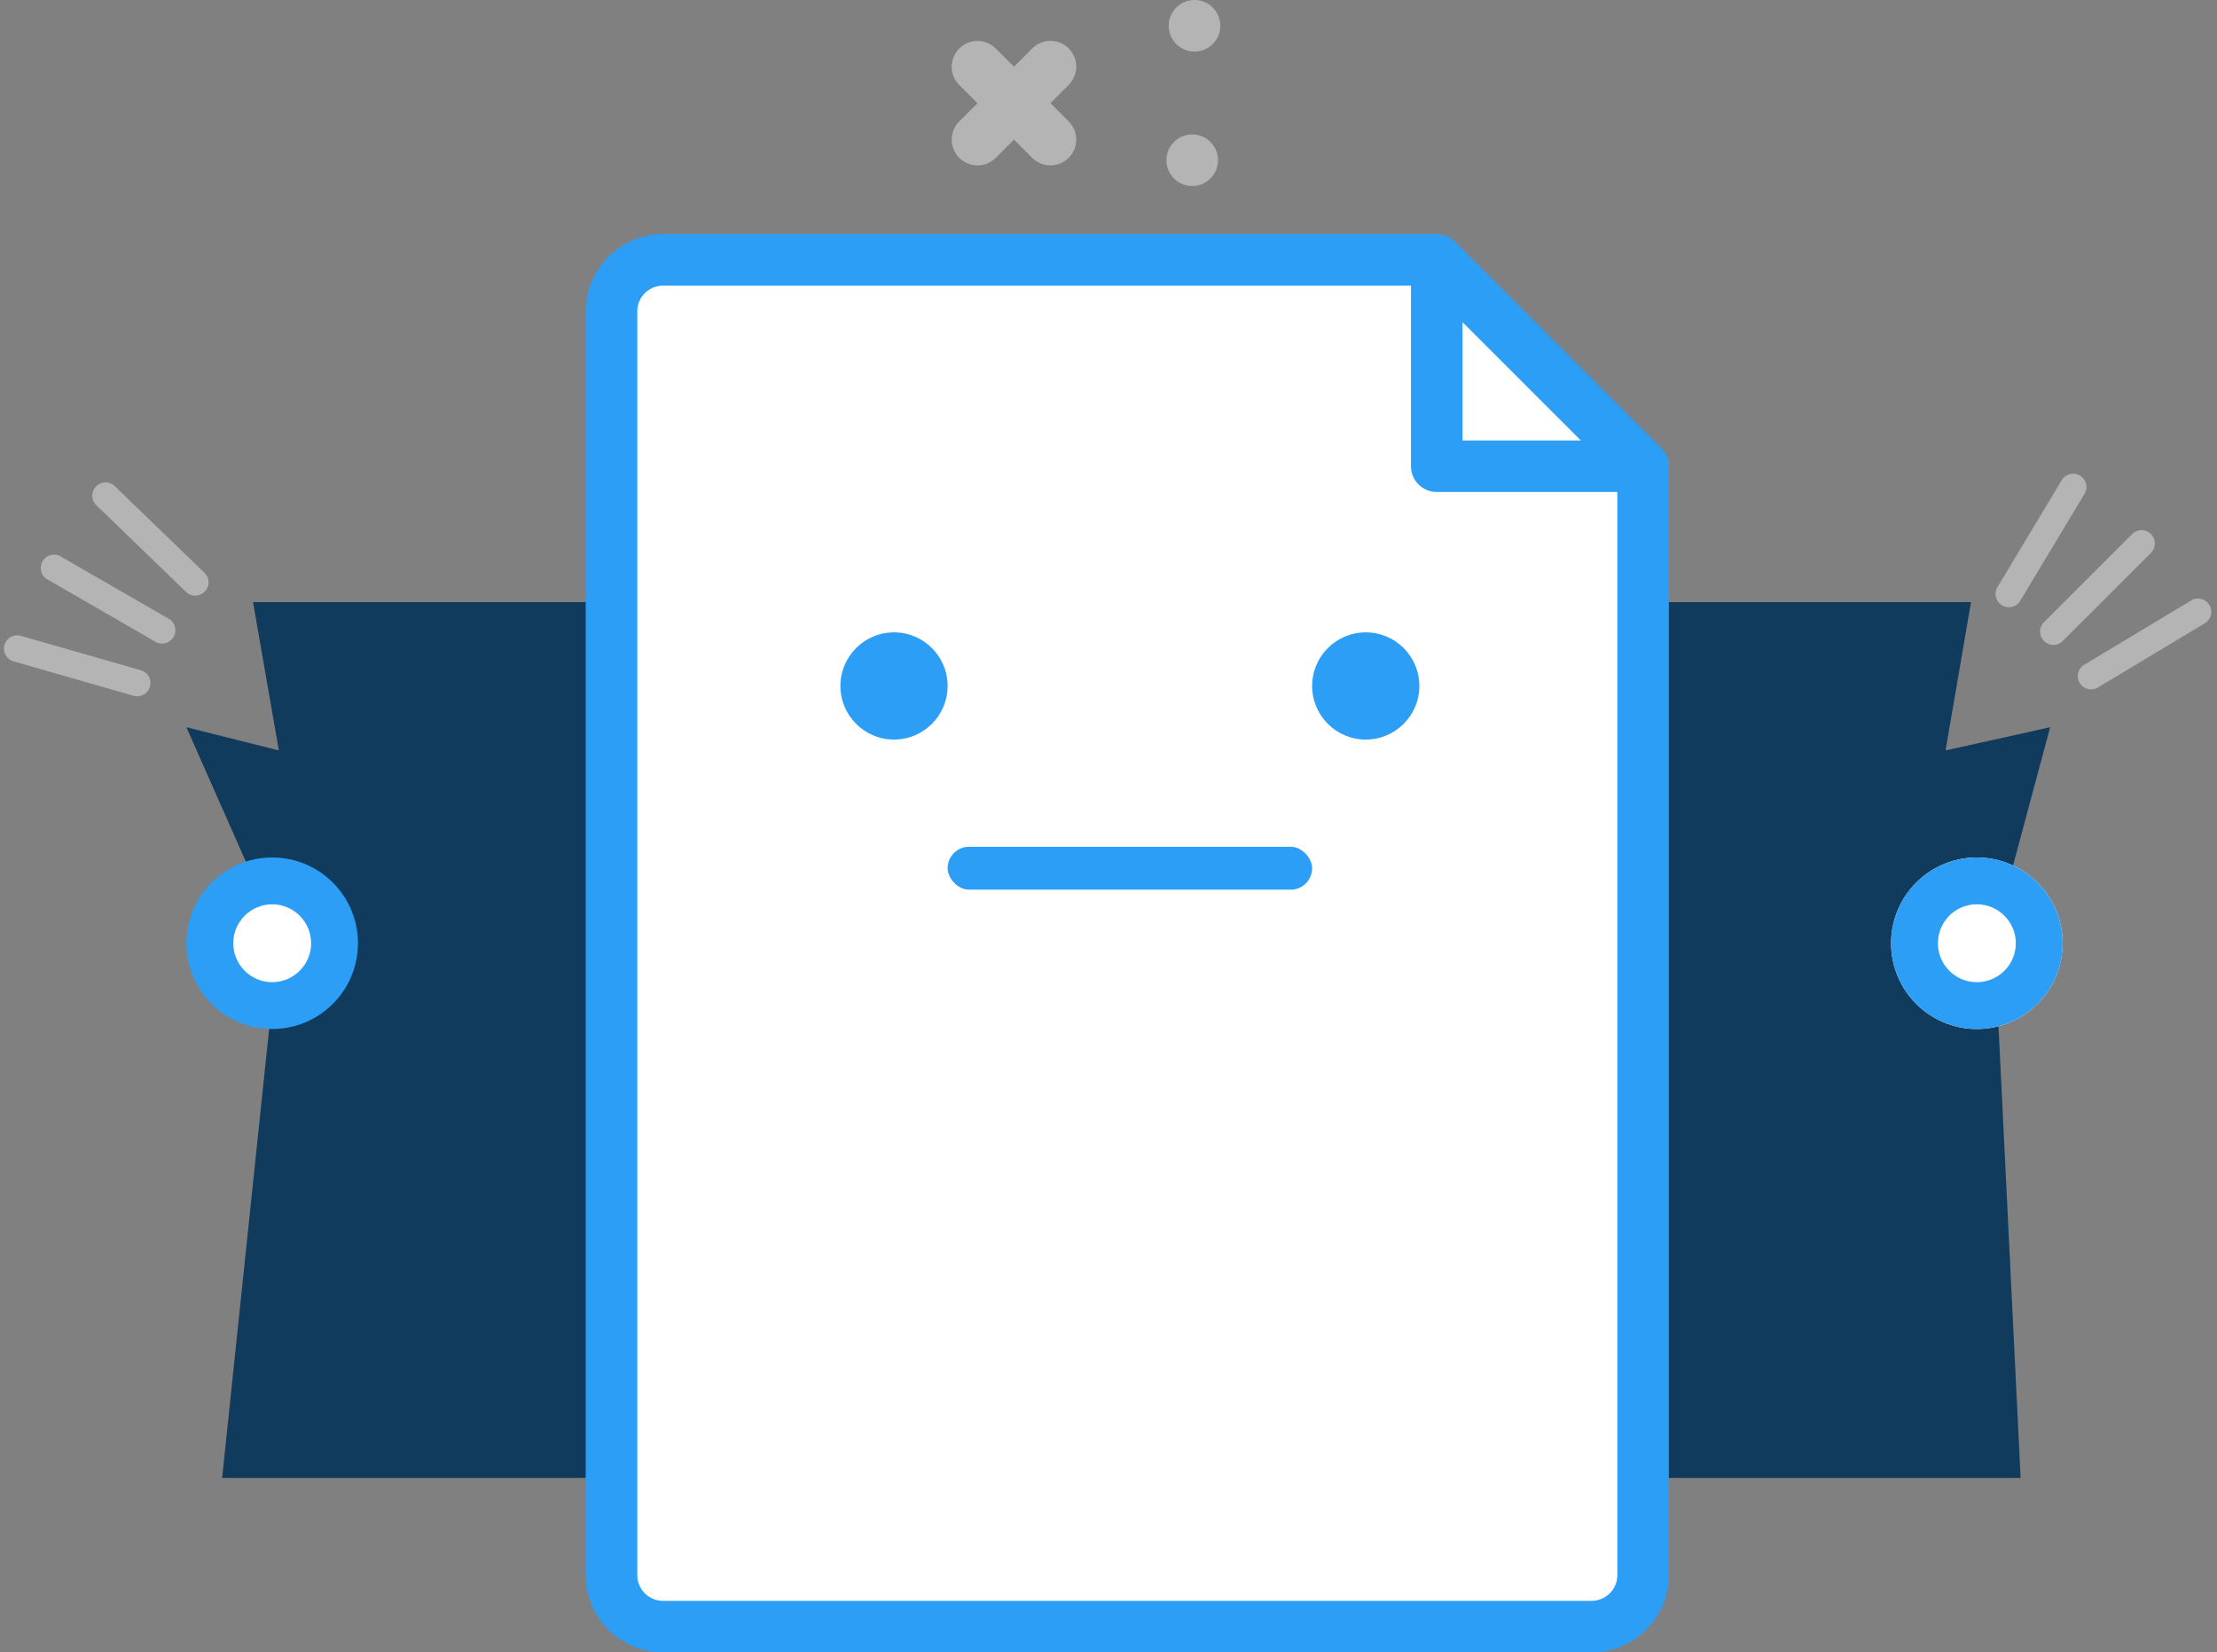 <svg xmlns="http://www.w3.org/2000/svg" width="141.991" height="105.838" viewBox="0 0 141.991 105.838">
  <rect x="0" y="0" width="141.991" height="105.838" fill="#808080" stroke="none"/>
  <g id="Group_621" data-name="Group 621" transform="translate(-13610.305 -1024.014)">
    <g id="Group_618" data-name="Group 618" transform="translate(13622.244 1062.58)">
      <path id="Path_353" data-name="Path 353" d="M13910.456,944.867h110.031l-1.633,9.5,6.7-1.488-3.59,13.386,1.7,34.7h-115.187l3.632-34.7-5.923-13.386,5.923,1.488Z" transform="translate(-13906.189 -944.867)" fill="#103b5c"/>
      <g id="Path_358" data-name="Path 358" transform="translate(0 16.356)" fill="#fff">
        <path d="M 5.493 9.487 C 3.291 9.487 1.5 7.695 1.5 5.493 C 1.5 3.291 3.291 1.5 5.493 1.5 C 7.695 1.5 9.487 3.291 9.487 5.493 C 9.487 7.695 7.695 9.487 5.493 9.487 Z" stroke="none"/>
        <path d="M 5.493 3 C 4.118 3 3 4.118 3 5.493 C 3 6.868 4.118 7.987 5.493 7.987 C 6.868 7.987 7.987 6.868 7.987 5.493 C 7.987 4.118 6.868 3 5.493 3 M 5.493 -2.86102294921875e-06 C 8.527 -2.86102294921875e-06 10.987 2.459 10.987 5.493 C 10.987 8.527 8.527 10.987 5.493 10.987 C 2.459 10.987 -2.86102294921875e-06 8.527 -2.86102294921875e-06 5.493 C -2.86102294921875e-06 2.459 2.459 -2.86102294921875e-06 5.493 -2.86102294921875e-06 Z" stroke="none" fill="#2c9ef5"/>
      </g>
      <g id="Ellipse_87" data-name="Ellipse 87" transform="translate(109.179 16.356)" fill="#fff" stroke="#2c9ef5" stroke-width="3">
        <circle cx="5.493" cy="5.493" r="5.493" stroke="none"/>
        <circle cx="5.493" cy="5.493" r="3.993" fill="none"/>
      </g>
    </g>
    <path id="Path_354" data-name="Path 354" d="M13668.432,1049.117l-1.033,7.729V1132.9l4.1,2.653h60.258l2.279-3.634V1061.2l-14.178-12.927Z" transform="translate(-18.101 -7.602)" fill="#fff"/>
    <g id="file_2_" data-name="file (2)" transform="translate(13647.818 1024.014)">
      <path id="Path_351" data-name="Path 351" d="M159.715,53.7,146.5,40.484A1.652,1.652,0,0,0,145.334,40H95.783a4.961,4.961,0,0,0-4.955,4.955v80.933a4.961,4.961,0,0,0,4.955,4.955h59.461a4.961,4.961,0,0,0,4.955-4.955V54.865A1.651,1.651,0,0,0,159.715,53.7Zm-12.73-8.059,7.575,7.575h-7.575Zm8.258,81.9H95.783a1.653,1.653,0,0,1-1.652-1.652V44.955A1.653,1.653,0,0,1,95.783,43.3h47.9V54.865a1.651,1.651,0,0,0,1.652,1.652H156.9v69.371A1.653,1.653,0,0,1,155.244,127.539Z" transform="translate(-90.828 -25.005)" fill="#2c9ef5"/>
      <path id="Path_352" data-name="Path 352" d="M48.663,166.828a1.651,1.651,0,0,0-2.335,0L45.159,168l-1.168-1.168a1.651,1.651,0,0,0-2.335,2.335l1.168,1.168L41.656,171.5a1.651,1.651,0,1,0,2.335,2.335l1.168-1.168,1.168,1.168a1.651,1.651,0,0,0,2.335-2.335l-1.168-1.168,1.168-1.168A1.651,1.651,0,0,0,48.663,166.828Z" transform="translate(-17.73 -163.725)" fill="#b4b4b4"/>
      <circle id="Ellipse_82" data-name="Ellipse 82" cx="1.652" cy="1.652" r="1.652" transform="translate(37.339 0)" fill="#b4b4b4"/>
      <circle id="Ellipse_83" data-name="Ellipse 83" cx="1.652" cy="1.652" r="1.652" transform="translate(37.191 8.611)" fill="#b4b4b4"/>
    </g>
    <g id="Group_617" data-name="Group 617" transform="translate(13664.13 1064.517)">
      <circle id="Ellipse_84" data-name="Ellipse 84" cx="3.433" cy="3.433" r="3.433" transform="translate(0)" fill="#2c9ef5"/>
      <circle id="Ellipse_85" data-name="Ellipse 85" cx="3.433" cy="3.433" r="3.433" transform="translate(30.213)" fill="#2c9ef5"/>
      <rect id="Rectangle_258" data-name="Rectangle 258" width="23.346" height="2.747" rx="1.373" transform="translate(6.867 13.733)" fill="#2c9ef5"/>
    </g>
    <g id="Group_619" data-name="Group 619" transform="translate(13743.369 1053.443) rotate(45)">
      <path id="Path_355" data-name="Path 355" d="M.852,0h8.1a.852.852,0,0,1,0,1.7H.852a.852.852,0,0,1,0-1.7Z" transform="translate(5.849 9.803) rotate(-90)" fill="#b4b4b4"/>
      <path id="Path_357" data-name="Path 357" d="M.852,0h8.1a.852.852,0,0,1,0,1.7H.852a.852.852,0,0,1,0-1.7Z" transform="translate(9.377 9.877) rotate(-76)" fill="#b4b4b4"/>
      <path id="Path_356" data-name="Path 356" d="M.852,0h8.1a.852.852,0,0,1,0,1.7H.852a.852.852,0,0,1,0-1.7Z" transform="translate(2.372 10.29) rotate(-104)" fill="#b4b4b4"/>
    </g>
    <g id="Group_620" data-name="Group 620" transform="translate(13609.631 1065.737) rotate(-60)">
      <path id="Path_355-2" data-name="Path 355" d="M.852,0h8.1a.852.852,0,0,1,0,1.7H.852a.852.852,0,0,1,0-1.7Z" transform="translate(5.849 9.803) rotate(-90)" fill="#b4b4b4"/>
      <path id="Path_357-2" data-name="Path 357" d="M.852,0h8.1a.852.852,0,0,1,0,1.7H.852a.852.852,0,0,1,0-1.7Z" transform="translate(9.377 9.877) rotate(-76)" fill="#b4b4b4"/>
      <path id="Path_356-2" data-name="Path 356" d="M.852,0h8.1a.852.852,0,0,1,0,1.7H.852a.852.852,0,0,1,0-1.7Z" transform="translate(2.372 10.29) rotate(-104)" fill="#b4b4b4"/>
    </g>
  </g>
</svg>
